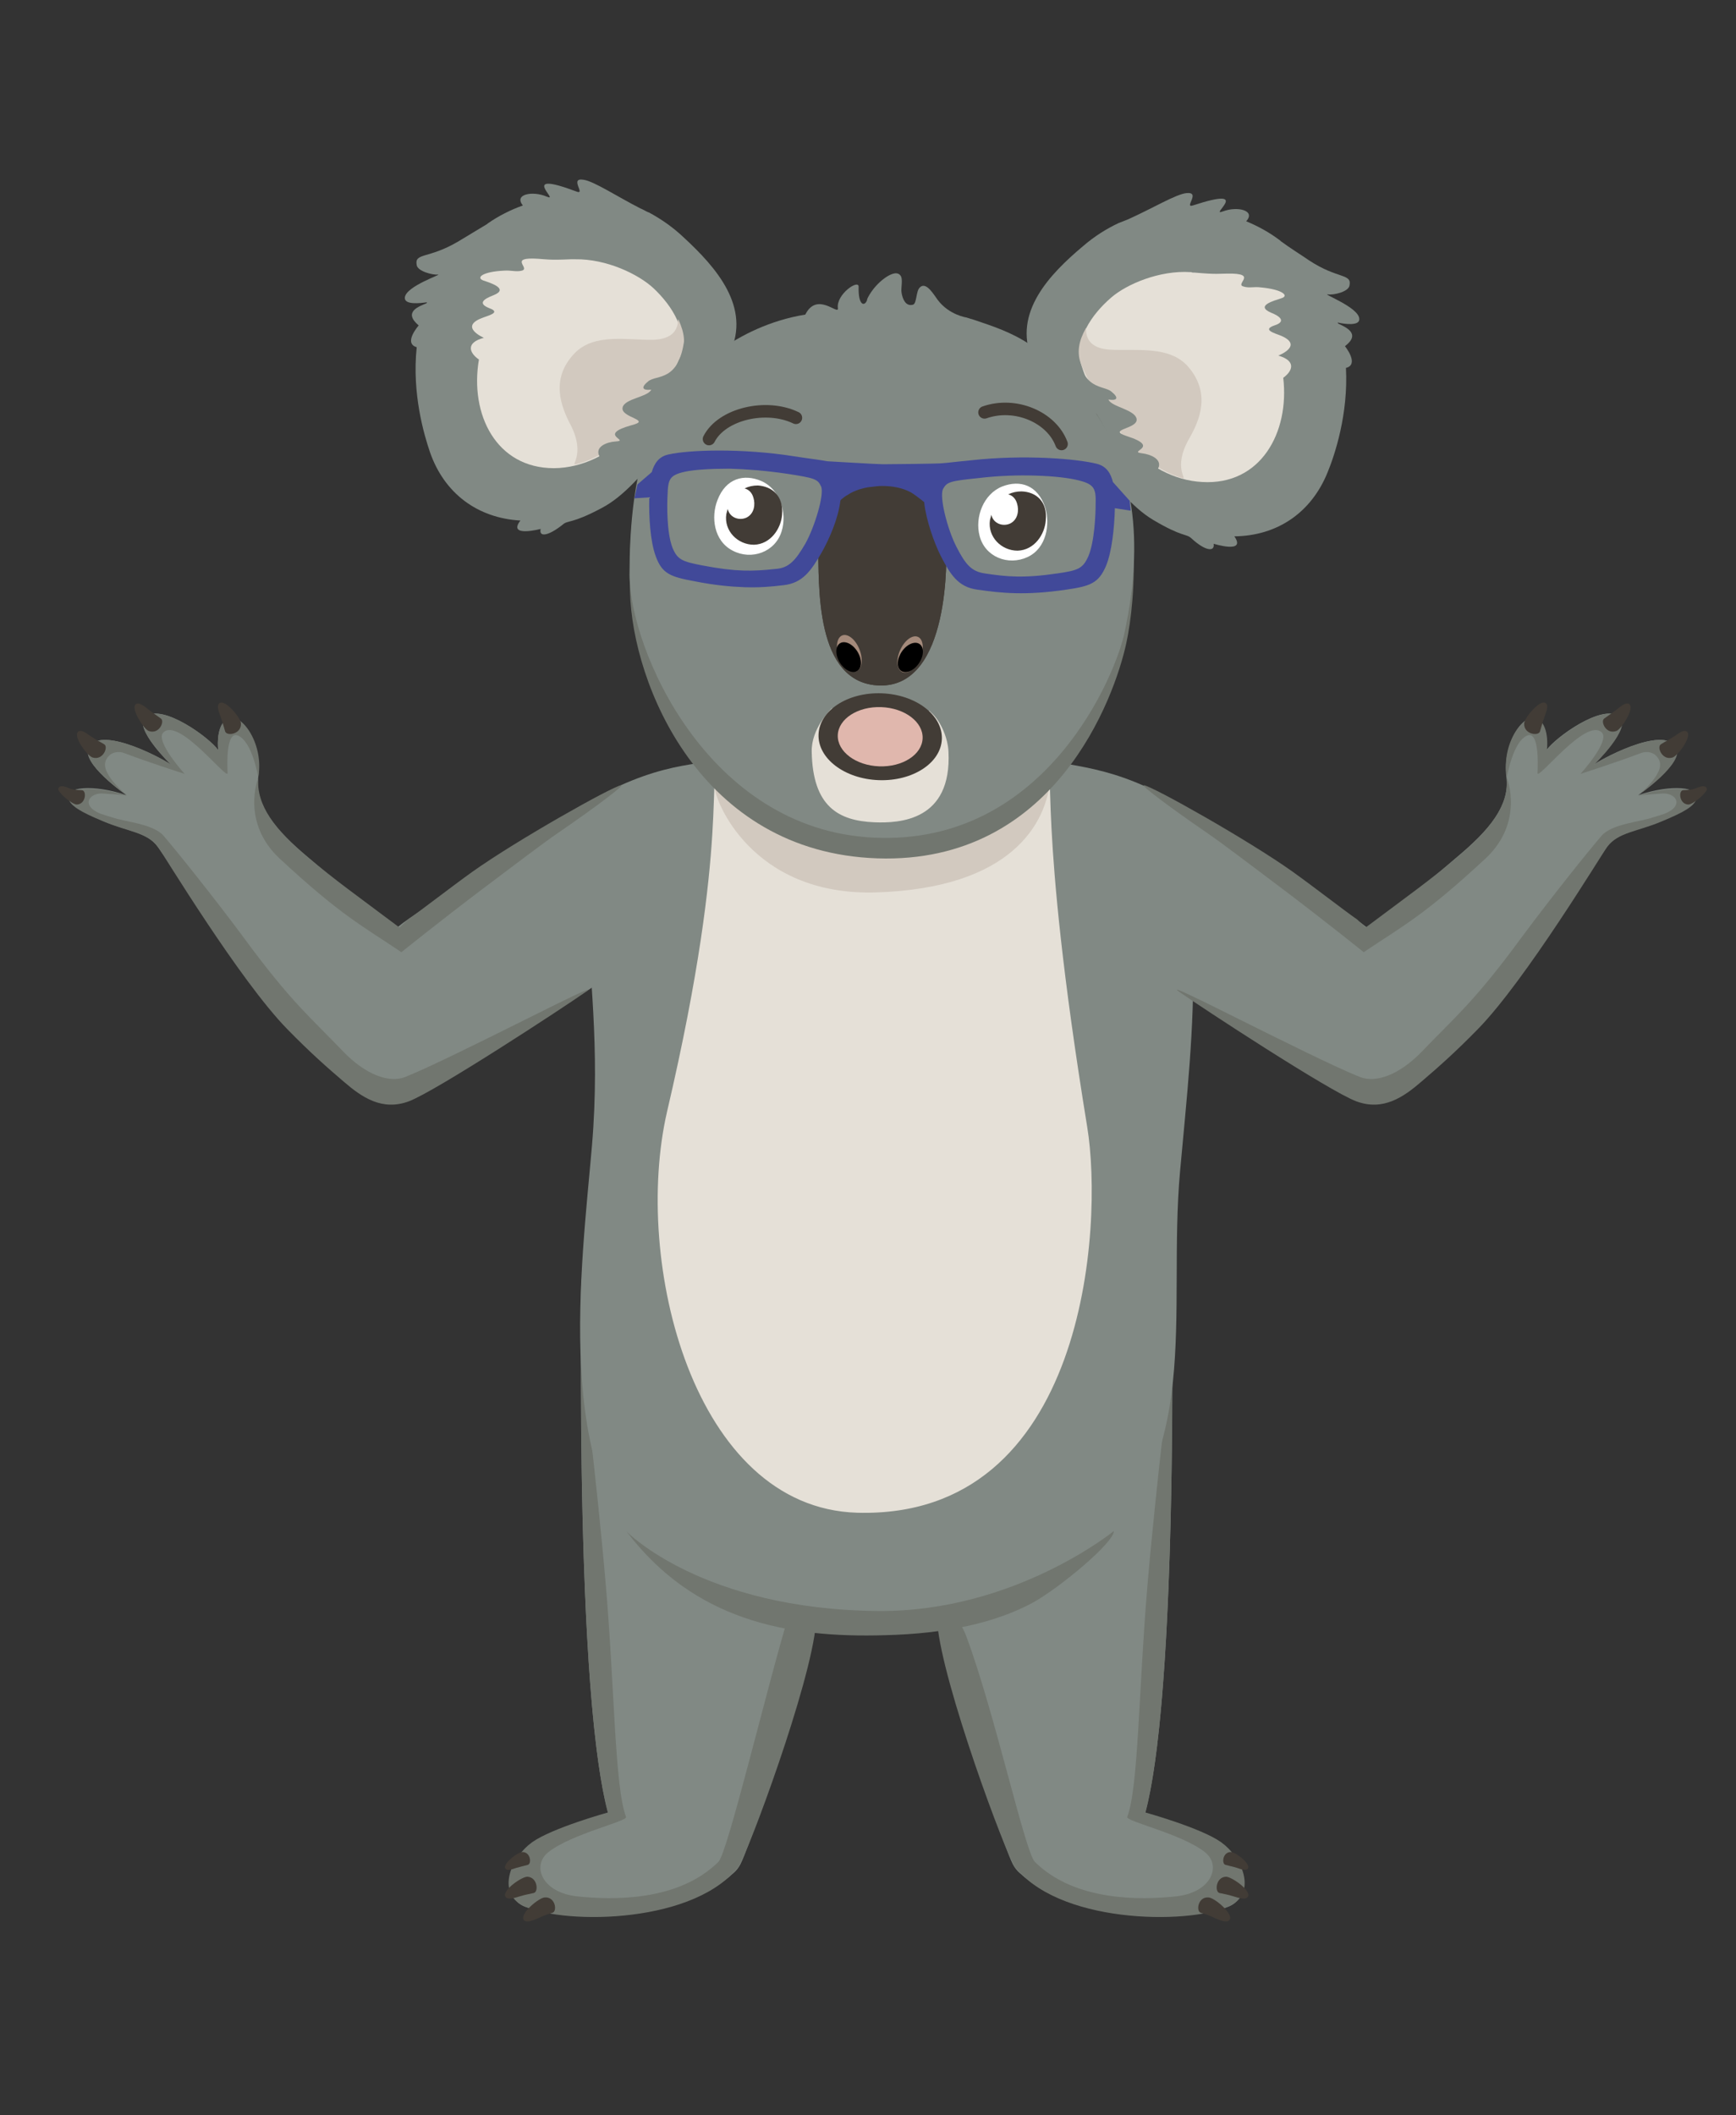 <?xml version="1.0" encoding="utf-8"?>
<!-- Generator: Adobe Illustrator 24.0.2, SVG Export Plug-In . SVG Version: 6.00 Build 0)  -->
<svg version="1.1" id="Layer_1" xmlns="http://www.w3.org/2000/svg" xmlns:xlink="http://www.w3.org/1999/xlink" x="0px" y="0px"
	 viewBox="0 0 351.6 428.3" style="enable-background:new 0 0 351.6 428.3;" xml:space="preserve">
<rect x="0" y="0" width="351.6" height="428.3" fill="#333333" stroke="none"/>
<style type="text/css">
	.st0{fill:#818984;}
	.st1{fill:#71766F;}
	.st2{fill:#423C36;}
	.st3{fill:#E5E0D7;}
	.st4{fill:#D2C9BF;}
	.st5{display:none;}
	.st6{display:inline;}
	.st7{fill:#F0F0F0;}
	.st8{fill:#CBC8C8;}
	.st9{fill:#E74E4E;}
	.st10{fill:#E1E0DF;}
	.st11{fill:#ADAAAA;}
	.st12{fill:#DBD9DA;}
	.st13{fill:#7FB6E4;}
	.st14{fill:#D9DAD8;}
	.st15{fill:#CDCAC3;}
	.st16{fill:#FFFFFF;}
	.st17{fill:#A48A7B;}
	.st18{fill:none;stroke:#423C36;stroke-width:0.125;stroke-linecap:round;stroke-linejoin:round;stroke-miterlimit:10;}
	.st19{fill:#E0B7AD;}
	.st20{fill:#414999;stroke:#414999;stroke-width:4.926948e-02;stroke-miterlimit:10;}
	.st21{fill:none;stroke:#423C36;stroke-width:2.536;stroke-linecap:round;stroke-linejoin:round;stroke-miterlimit:10;}
	.st22{fill:#414999;}
</style>
<g id="Body_4">
	<g>
		<g>
			<path class="st0" d="M237.4,261.6c0,6.4,1.3,104.4-8.6,111.8s-20.6,10.2-23.7,4c-3.1-6.3-19.4-56.2-15.7-62
				c1.3-2,13.8-1.1,23.8-6.9C232.5,297.3,237.4,246.1,237.4,261.6z"/>
			<path class="st0" d="M232,367.1c6.6,2,15.5,4.6,17.1,9.3c1,2.9,5.1,8.7-1.8,10.1c-7,1.4-27.1,3.9-39.8-6.4
				C197.6,372,232,367.1,232,367.1z"/>
		</g>
		<g>
			<path class="st1" d="M189.8,326.7c-0.6,9.1,12.2,44.3,15.3,50.5c0.5,1,0.3,0.8,1.9,2.4c10.7,10.6,37.2,9.9,43.1,5.7
				c4-2.9,1.4-9.3-2.8-12.3c-4.1-2.9-15.3-6-15.3-6c5.9-22.5,5.4-87,5.4-92.6c0,0-3.2,25.5-5,46.6s-1.8,40.9-4.1,46.9
				c-0.3,0.9,11,3.4,15.7,7.1c3.5,2.7,1.4,8.3-6,9c-6.8,0.7-20.2,1.1-28.4-7c-2-2-8.2-30.5-13.9-45.7
				C193.6,325.6,189.8,326.7,189.8,326.7z"/>
			<g>
				<path class="st2" d="M248.2,377.6c-0.8-0.2-0.6-2.6,1.1-2.6c0.9,0,3.8,2.2,3.5,3.2c-0.2,0.8-1.7,0.2-2.3,0
					C249.5,377.9,249.3,377.9,248.2,377.6z"/>
				<path class="st2" d="M247,383.3c-1-0.2-0.8-3.2,1.3-3.3c1.1,0,4.9,2.6,4.5,3.9c-0.3,1-2.2,0.3-2.9,0.1
					C248.6,383.6,248.4,383.6,247,383.3z"/>
				<path class="st2" d="M243.2,387.3c-1-0.3-0.6-3.3,1.6-3.1c1.2,0.1,4.8,3.1,4.3,4.4c-0.4,1-2.3,0.1-3-0.2
					C244.8,387.8,244.5,387.7,243.2,387.3z"/>
			</g>
		</g>
	</g>
	<g>
		<g>
			<path class="st0" d="M117.7,261.6c0,6.4-1.3,104.4,8.6,111.8s20.6,10.2,23.7,4c3.1-6.3,19.4-56.2,15.7-62
				c-1.3-2-13.8-1.1-23.8-6.9C122.6,297.3,117.7,246.1,117.7,261.6z"/>
			<path class="st0" d="M123.1,367.1c-6.6,2-15.5,4.6-17.1,9.3c-1,2.9-5.1,8.7,1.8,10.1c7,1.4,27.1,3.9,39.8-6.4
				C157.5,372,123.1,367.1,123.1,367.1z"/>
		</g>
		<g>
			<path class="st1" d="M165.3,326.7c0.6,9.1-12.2,44.3-15.3,50.5c-0.5,1-0.3,0.8-1.9,2.4c-10.7,10.6-37.2,9.9-43.1,5.7
				c-4-2.9-1.4-9.3,2.8-12.3c4.1-2.9,15.3-6,15.3-6c-5.9-22.5-5.4-87-5.4-92.6c0,0,3.2,25.5,5,46.6s1.8,40.9,4.1,46.9
				c0.3,0.9-11,3.4-15.7,7.1c-3.5,2.7-1.4,8.3,6,9c6.8,0.7,20.2,1.1,28.4-7c1.9-1.9,9.9-35.7,14.2-49.8L165.3,326.7z"/>
			<g>
				<path class="st2" d="M106.9,377.6c0.8-0.2,0.6-2.6-1.1-2.6c-0.9,0-3.8,2.2-3.5,3.2c0.2,0.8,1.7,0.2,2.3,0
					C105.7,377.9,105.8,377.9,106.9,377.6z"/>
				<path class="st2" d="M108.1,383.3c1-0.2,0.8-3.2-1.3-3.3c-1.1,0-4.9,2.6-4.5,3.9c0.3,1,2.2,0.3,2.9,0.1
					C106.5,383.6,106.8,383.6,108.1,383.3z"/>
				<path class="st2" d="M111.9,387.3c1-0.3,0.6-3.3-1.6-3.1c-1.2,0.1-4.8,3.1-4.3,4.4c0.4,1,2.3,0.1,3-0.2
					C110.3,387.8,110.6,387.7,111.9,387.3z"/>
			</g>
		</g>
	</g>
	<g>
		<path class="st0" d="M131.3,159.7c4.3-2.2,10.9-4.8,18-7.2c14.8-4.9,47.3-5.8,62.6,1c6.6,2.9,13.4,6.6,19,11.2
			c8.7,7.2,10.4,18,10.7,28.7c0.4,14.6-1.3,29.3-2.6,43.8c-2.6,28.9,5.1,58.5-19.1,78.6c-10.1,8.4-18.6,13.2-42.6,14.4
			c-11.8,0.6-26.4,1.1-44.7-13.9c-20.7-17-14.8-59.9-12.7-84.4C123.3,191.6,110.3,170.7,131.3,159.7z"/>
		<path class="st3" d="M146,153.5c7.6-4.9,46.1-8.7,65.8-0.1c2.1,0.9-1.8,12.3,8.4,74.8c3.3,20.1-0.2,79.4-46.6,78.1
			c-33.2-1-45.5-50.8-38.5-81.2C148.3,168.7,142.7,155.7,146,153.5z"/>
		<path class="st4" d="M212.7,157.9c-0.8,8.8-7.8,22-35.4,22.8c-25.2,0.7-32.6-18.9-32.5-21.2c0.1-1.4,0-5.3,1.3-5.9
			c4.1-1.7,8.9-3,12.8-3.7c15.4-2.6,24-1.8,33-1c8.1,0.7,18.7,3.8,20.2,4.7C212.9,154.1,212.7,157.1,212.7,157.9z"/>
		<path class="st1" d="M126.9,310.1c13.6,17.9,32.4,21.6,52.3,21c12.4-0.3,22.4-2.5,30-6.6c5.4-3,16.4-12.1,16.4-14.5
			c0,0-20.1,16.4-47.7,16.2C142.2,325.9,126.9,310.1,126.9,310.1z"/>
	</g>
	<g>
		<path class="st0" d="M242.4,203c-8.2-4.8-11.8-7.7-17.5-16.5c-7.1-10.9-13.1-32.7-11.9-32.4c9.1,1.8,17.8,2,36.7,15.9
			c11.3,8.3,26.5,16.1,28.5,19.2c7.5,11.2,12.9,31.7,1.1,32.7C269,222.5,246.2,205.1,242.4,203z"/>
		<g>
			<path class="st0" d="M297.7,208.7c7.5-7.9,26.8-36,27.8-37.3c2.2-3,6.2-3.1,11.1-5.2c4.6-2,6.6-3.2,7-4.6
				c0.6-2.2-4.9-2.9-11.8-0.6c0,0,9.4-6.5,7.6-9.7c-2.6-4.6-16,2.9-16.7,3.6c0,0,7.9-7.6,5.2-9.8c-3.4-2.7-13,4.3-14.7,6.8
				c0,0,0.6-4.5-1.6-6.2c-2.7-2.1-7.4,4.8-6.5,11.7c0.7,5.8-3.5,10.7-10.2,16.3c-5.7,4.8-13,11.6-22.3,18.6
				c-21.4,16.3-20.7,12-9.5,21C274.4,222.4,279.1,228.4,297.7,208.7z"/>
			<path class="st1" d="M288.1,212.8c6.3-6.6,10.4-9.8,20-22.9c6-8.1,13.7-17.7,16.3-20.7c2.1-2.4,7.9-2.8,10.4-3.7
				c1-0.3,2-0.6,2.5-0.8c4-1.7,2-4.4-1-4c-1.1,0.1-2.2,0.1-4.5,0.4c6.9-2.2,12.4-1.6,11.8,0.6c-0.4,1.5-2.4,2.7-7,4.6
				c-4.9,2.1-8.9,2.2-11.1,5.2c-1,1.3-16.5,27-26.2,36.9c-4.6,4.7-8,7.7-11.4,10.6c-3.7,3.2-7.8,6-13.2,4
				c-5.4-2-31.5-19.1-35.9-22.2c-4.5-3.2,26.9,13.4,36.7,17.3C278.7,219.3,283.4,217.7,288.1,212.8z"/>
			<path class="st1" d="M259.9,180.1c-6.4-4.8-12.4-9.4-15.5-11.5c-8-5.5-13.5-9.7-12.7-9.6c1.9,0.3,21.1,11.1,30.1,17.5
				c4.6,3.3,10.1,7.6,13.1,9.7l1.7,1.6c9.2-6.9,12.8-9.4,18.5-14.2c6.7-5.6,10.5-10.5,10.1-16.1c0,0,3.6,9-4.4,16.4
				c-12.3,11.4-16.4,13.4-24.6,18.9C276.2,192.8,268.5,186.6,259.9,180.1z"/>
			<path class="st1" d="M331.8,161c0,0,9.5-6.5,7.7-9.7c-2.6-4.6-16,2.9-16.7,3.6c0,0,7.9-7.6,5.2-9.8c-3.4-2.7-13,4.3-14.7,6.8
				c0,0,0.6-4.5-1.6-6.2c-2.7-2.1-7.8,4.7-6.5,11.7c0,0,1.2-7.4,4.2-8.5c2.3-0.8,2.1,5.8,2,7.6s9.8-11.3,13-8.2
				c1.8,1.7-4.3,8.4-4.3,8.4s7.2-2.3,12.2-4.2c1.3-0.5,2.5-0.1,3.1,0.5c1,1,1.1,2.2,0.3,3.6C334.6,158.8,331.8,161,331.8,161z"/>
			<path class="st2" d="M336.4,150.7c-0.9,0.5,0.2,3.3,2.3,2.7c1.1-0.3,3.8-4,3.1-5.1c-0.6-0.9-2.1,0.4-2.7,0.8
				C337.8,149.9,337.5,150,336.4,150.7z"/>
			<path class="st2" d="M324.9,145.5c-0.8,0.6,0.4,3.3,2.5,2.5c1-0.4,3.5-4.3,2.7-5.3c-0.6-0.8-2.1,0.5-2.7,1
				C326.2,144.6,326,144.7,324.9,145.5z"/>
			<path class="st2" d="M311.9,148.1c-0.3,1-3.3,0.6-3.2-1.6c0-1.1,3-4.7,4.2-4.2c1,0.4,0.1,2.2-0.1,2.9
				C312.3,146.6,312.3,146.8,311.9,148.1z"/>
			<path class="st2" d="M340.9,160c-1,0.1-0.8,2.8,1,2.9c0.9,0.1,4-2.5,3.8-3.2c-0.2-0.6-0.8-0.7-2.2-0.1
				C342.4,160,342,159.9,340.9,160z"/>
		</g>
	</g>
	<g>
		<path class="st0" d="M115,203c8.2-4.8,11.8-7.7,17.5-16.5c7.1-10.9,13.6-32.6,12.1-32.4c-8.1,1.1-18,1.9-36.9,15.8
			c-11.3,8.3-26.5,16.1-28.5,19.2c-7.5,11.2-12.9,31.7-1.1,32.7C88.4,222.5,111.3,205.1,115,203z"/>
		<g>
			<path class="st0" d="M59.7,208.7c-7.5-7.9-26.8-36-27.8-37.3c-2.2-3-6.2-3.1-11.1-5.2c-4.6-2-6.6-3.2-7-4.6
				c-0.6-2.2,4.9-2.9,11.8-0.6c0,0-9.4-6.5-7.6-9.7c2.6-4.6,16,2.9,16.7,3.6c0,0-7.9-7.6-5.2-9.8c3.4-2.7,13,4.3,14.7,6.8
				c0,0-0.6-4.5,1.6-6.2c2.7-2.1,7.4,4.8,6.5,11.7c-0.7,5.8,3.5,10.7,10.2,16.3c5.7,4.8,13,11.6,22.3,18.6c21.4,16.3,20.7,12,9.5,21
				C83.1,222.4,78.4,228.4,59.7,208.7z"/>
			<path class="st1" d="M69.4,212.8c-6.3-6.6-10.4-9.8-20-22.9c-6-8.1-13.7-17.7-16.3-20.7c-2.1-2.4-7.9-2.8-10.4-3.7
				c-1-0.3-2-0.6-2.5-0.8c-4-1.7-2-4.4,1-4c1.1,0.1,2.2,0.1,4.5,0.4c-6.9-2.2-12.4-1.6-11.8,0.6c0.4,1.5,2.4,2.7,7,4.6
				c4.9,2.1,8.9,2.2,11.1,5.2c1,1.3,16.5,27,26.2,36.9c4.6,4.7,8,7.7,11.4,10.6c3.7,3.2,7.8,6,13.2,4c5.4-2,31.5-19.1,35.9-22.2
				c4.5-3.2-26.9,13.4-36.7,17.3C78.8,219.3,74.1,217.7,69.4,212.8z"/>
			<path class="st1" d="M97.6,180.1c6.4-4.8,12.4-9.4,15.5-11.5c8-5.5,13.5-9.7,12.7-9.6c-1.9,0.3-21.1,11.1-30.1,17.5
				c-4.6,3.3-10.1,7.6-13.1,9.7l-1.7,1.6c-9.2-6.9-12.8-9.4-18.5-14.2c-6.7-5.6-10.5-10.5-10.1-16.1c0,0-3.6,9,4.4,16.4
				c12.3,11.4,16.4,13.4,24.6,18.9C81.3,192.8,89,186.6,97.6,180.1z"/>
			<path class="st1" d="M25.7,161c0,0-9.5-6.5-7.7-9.7c2.6-4.6,16,2.9,16.7,3.6c0,0-7.9-7.6-5.2-9.8c3.4-2.7,13,4.3,14.7,6.8
				c0,0-0.6-4.5,1.6-6.2c2.7-2.1,7.8,4.7,6.5,11.7c0,0-1.2-7.4-4.2-8.5c-2.3-0.8-2.1,5.8-2,7.6s-9.8-11.3-13-8.2
				c-1.8,1.7,4.3,8.4,4.3,8.4s-7.2-2.3-12.2-4.2c-1.3-0.5-2.5-0.1-3.1,0.5c-1,1-1.1,2.2-0.3,3.6C22.9,158.8,25.7,161,25.7,161z"/>
			<path class="st2" d="M21.1,150.7c0.9,0.5-0.2,3.3-2.3,2.7c-1.1-0.3-3.8-4-3.1-5.1c0.6-0.9,2.1,0.4,2.7,0.8
				C19.7,149.9,19.9,150,21.1,150.7z"/>
			<path class="st2" d="M32.6,145.5c0.8,0.6-0.4,3.3-2.5,2.5c-1-0.4-3.5-4.3-2.7-5.3c0.6-0.8,2.1,0.5,2.7,1
				C31.3,144.6,31.5,144.7,32.6,145.5z"/>
			<path class="st2" d="M45.6,148.1c0.3,1,3.3,0.6,3.2-1.6c0-1.1-3-4.7-4.2-4.2c-1,0.4-0.1,2.2,0.1,2.9
				C45.2,146.6,45.2,146.8,45.6,148.1z"/>
			<path class="st2" d="M16.6,160c1,0.1,0.8,2.8-1,2.9c-0.9,0.1-4-2.5-3.8-3.2c0.2-0.6,0.8-0.7,2.2-0.1C15,160,15.5,159.9,16.6,160z
				"/>
		</g>
	</g>
</g>
<g id="KubeCon_Badge" class="st5">
	<g class="st6">
		<g id="lanyard_4_">
			<rect id="backplate_5_" x="162.1" y="217" class="st7" width="29.8" height="17.4"/>
			<path id="backplate_stroke_donker_5_" class="st8" d="M163,217.9v15.6h28v-15.6H163z M190.7,233.2h-27.3v-15h11.5v0.9h4.3v-0.9
				h11.6v15H190.7z"/>
			<path id="lint_R_4_" class="st9" d="M177.9,213.2h-1.8c0,0-35.1-57.1-34.3-58.6c0.6-1.2,3.5-1.3,3.5-1.3L177.9,213.2z"/>
			<path id="lint_L_4_" class="st9" d="M176.1,213.2h1.8l39-58.3c0,0-1.7-2.2-4.1-1.4C212.6,154.4,176.1,213.2,176.1,213.2z"/>
			<path id="connector_plate_5_" class="st10" d="M176.3,215.5v3.1h1.5v-3.1H176.3z M177,216.7c-0.2,0-0.4-0.2-0.4-0.4
				s0.2-0.4,0.4-0.4s0.4,0.2,0.4,0.4C177.3,216.5,177.2,216.7,177,216.7z"/>
			<path id="connector_ring_5_" class="st11" d="M177,214.1c-0.7,0-1.2,0.5-1.2,1.2c0,0.4,0.2,0.7,0.5,0.9v-0.5
				c-0.1-0.1-0.1-0.3-0.1-0.5c0-0.5,0.4-0.9,0.9-0.9s0.9,0.4,0.9,0.9s-0.4,0.9-0.9,0.9c0,0-0.2,0-0.3,0c0,0.1-0.1,0.1-0.1,0.3
				c0.1,0.1,0.4,0.1,0.4,0.1c0.7,0,1.2-0.5,1.2-1.2C178.2,214.6,177.6,214.1,177,214.1z"/>
			<polygon id="connector_top_5_" class="st11" points="177.7,214.4 176.3,214.4 176.1,213.2 177.9,213.2 			"/>
			<rect id="tekst_01_5_" x="175.5" y="222.8" class="st12" width="5.9" height="1.1"/>
			<rect id="tekst_02_5_" x="175.5" y="225.8" class="st12" width="13" height="1.1"/>
			<rect id="tekst_03_5_" x="175.5" y="228.7" class="st12" width="13" height="1.1"/>
			<rect id="foto_back_4_" x="164.5" y="221.6" class="st13" width="9.5" height="9.5"/>
		</g>
		<g>
			<polygon class="st0" points="171.5,228.2 173.1,231 165.3,231 167.1,227.8 			"/>
			<path class="st14" d="M167.3,228.5l-0.7,2.5h5.1l-0.5-2.5C171.2,228.6,168.4,229.6,167.3,228.5z"/>
		</g>
		<g>
			<path class="st1" d="M168.4,224.2c0.5-0.1,1.2-0.1,1.7,0.1c0.4,0.1,0.8,0.1,1.3,0.8s0.4,1.9,0.3,2.3c-0.1,0.5-0.7,2.2-2.4,2.2
				c-1.8,0-2.5-1.7-2.5-2.6c0-0.9,0.1-1.5,0.3-1.8S167.7,224.3,168.4,224.2z"/>
			<path class="st0" d="M168.5,224.1c0.5-0.1,1.3-0.1,1.6,0c0.4,0.1,0.8,0.2,1.2,0.9s0.4,1.8,0.3,2.2c-0.1,0.4-0.7,2.1-2.4,2.1
				s-2.4-1.7-2.5-2.6c0-0.9,0.1-1.4,0.3-1.7C167.3,224.7,167.8,224.2,168.5,224.1z"/>
			<path class="st2" d="M168.6,226.4c0-0.2,0.1-0.6,0.6-0.6s0.6,0.4,0.6,0.6c0,0.1,0.1,1.5-0.6,1.5
				C168.6,227.8,168.6,226.8,168.6,226.4z"/>
			<g>
				<path class="st0" d="M170,224.1c0,0-0.2,0-0.3-0.1c0,0-0.1-0.2-0.2-0.1c0,0,0,0.2-0.1,0.2s-0.1-0.1-0.1-0.2
					c0.1-0.3-0.3,0-0.3,0.2c0,0.1-0.1,0.1-0.1-0.1c0-0.1-0.2,0.1-0.2,0.2c0,0.1-0.2-0.2-0.3,0C168.4,224.2,170.7,224.3,170,224.1z"
					/>
			</g>
			<g>
				<path class="st0" d="M171.2,223.4c0.3-0.3,0.8-0.5,1.3-0.4c0.3,0,0.5,0.2,0.8,0.3c0.9,0.8,0.6,1.9,0.5,2.2
					c-0.2,0.4-0.5,0.6-0.9,0.7c0.1,0.2-0.2,0.1-0.2,0.1c0,0.1-0.1,0.1-0.2,0c-0.1,0-0.1,0-0.4-0.2c-0.2-0.1-0.4-0.4-0.6-0.6
					c-0.2-0.2-0.3-0.4-0.5-0.6c-0.1-0.1-0.1-0.3-0.2-0.4C170.5,224.1,170.9,223.7,171.2,223.4z"/>
				<path class="st0" d="M172.9,223.3c0.1,0.1,0.1-0.1,0.2,0c0.1,0.1,0.2,0.1,0.3,0.2c0.3,0.2,0.4,0.1,0.4,0.2
					c0,0.1-0.2,0.1-0.2,0.1c-0.1,0,0.3,0.1,0.3,0.2c0,0.1-0.2,0-0.2,0s0.3,0.1,0.1,0.2c0,0,0.2,0.2,0,0.2
					C173.8,224.6,172.7,223.2,172.9,223.3z"/>
				<path class="st14" d="M171.2,224.6c-0.1-0.3,0.1-0.5,0.3-0.7s0.8-0.4,1.1-0.2c0.9,0.6,0.8,2-0.2,2
					C171.9,225.7,171.4,225.2,171.2,224.6z"/>
				<path class="st15" d="M171.2,224.6c-0.1-0.1,0-0.3,0-0.4c0-0.1-0.1,0.2,0.3,0.2c0.3,0,0.6-0.1,0.8,0.2s0.1,0.5,0,0.7
					c-0.2,0.3,0,0.4-0.1,0.4C171.8,225.6,171.4,225.1,171.2,224.6z"/>
				<path class="st0" d="M171.2,225.2c0.3,0.3,0.3,0.3,0.3,0.3c0.4,0.3,0.6-0.1,0.3-0.1c-0.2,0,0.2-0.1-0.2-0.2
					c-0.2-0.1,0.1-0.1,0.1-0.2c0-0.1-0.3-0.1-0.3-0.2c0.1,0,0.1,0,0-0.1s-0.3,0-0.4-0.4C171.1,224.3,170.9,224.7,171.2,225.2z"/>
				<path class="st0" d="M171.9,223.3c0.4,0,0.7,0,0.7-0.1c0.4-0.2,0.1-0.3,0-0.2c-0.2,0.1,0.3-0.3-0.3-0.1c-0.1,0,0.1-0.1-0.1-0.1
					c-0.1,0-0.4,0.2-0.7,0.3C171.4,223.2,171.6,223.3,171.9,223.3z"/>
				<path class="st14" d="M172.6,224.5c0.1,0.1,0.4,0.1,0.6,0.2c0.1-0.1,0.1-0.2,0-0.2c0,0,0.3-0.1,0-0.2c-0.1,0-0.2-0.1-0.1-0.1
					c0.1,0,0-0.1,0-0.1c-0.2-0.1,0-0.1,0.1-0.1s0-0.1-0.2-0.1c-0.1,0-0.1,0-0.2,0c-0.1,0,0.1-0.1-0.2-0.1c-0.1,0-0.1,0-0.4,0
					c-0.2,0-0.2,0.4-0.4,0.5C171.8,224.2,172.3,224.2,172.6,224.5z"/>
			</g>
			<g>
				<path class="st0" d="M167.3,223.4c-0.3-0.3-0.8-0.5-1.3-0.4c-0.3,0-0.5,0.2-0.8,0.3c-0.9,0.8-0.6,1.9-0.5,2.2
					c0.2,0.4,0.5,0.6,0.9,0.7c-0.1,0.2,0.2,0.1,0.2,0.1c0,0.1,0.1,0.1,0.2,0c0.1,0,0.1,0,0.4-0.2c0.2-0.1,0.4-0.4,0.6-0.6
					c0.2-0.2,0.3-0.4,0.5-0.6c0.1-0.1,0.1-0.3,0.2-0.4C167.9,224.1,167.6,223.7,167.3,223.4z"/>
				<path class="st0" d="M165.5,223.3c-0.1,0.1-0.1-0.1-0.2,0c-0.1,0.1-0.2,0.1-0.3,0.2c-0.3,0.2-0.4,0.1-0.4,0.2
					c0,0.1,0.2,0.1,0.2,0.1c0.1,0-0.3,0.1-0.3,0.2c0,0.1,0.2,0,0.2,0s-0.3,0.1-0.1,0.2c0,0-0.2,0.2,0,0.2
					C164.6,224.6,165.7,223.2,165.5,223.3z"/>
				<path class="st14" d="M167.2,224.6c0.1-0.3-0.1-0.5-0.3-0.7s-0.8-0.4-1.1-0.2c-0.9,0.6-0.8,2,0.2,2
					C166.6,225.7,167.1,225.2,167.2,224.6z"/>
				<path class="st15" d="M167.2,224.6c0.1-0.1,0-0.3,0-0.4c0-0.1,0.1,0.2-0.3,0.2c-0.3,0-0.6-0.1-0.8,0.2s-0.1,0.5,0,0.7
					c0.2,0.3,0,0.4,0.1,0.4C166.7,225.6,167,225.1,167.2,224.6z"/>
				<path class="st0" d="M167.3,224.4c0,0.4-0.3,0.4-0.4,0.4c-0.1,0.1-0.1,0.1,0,0.1c0,0.1-0.3,0.1-0.3,0.2c0,0.1,0.3,0.1,0.1,0.2
					c-0.4,0.1,0,0.2-0.2,0.2c-0.3,0-0.1,0.4,0.3,0.1c0,0,0.1,0,0.3-0.3C167.6,224.7,167.3,224.3,167.3,224.4z"/>
				<path class="st0" d="M166.9,223.2c-0.3-0.1-0.5-0.3-0.7-0.3c-0.1,0,0,0.2-0.1,0.1c-0.6-0.2-0.1,0.1-0.3,0.1
					c-0.2-0.1-0.5,0,0,0.2c0,0,0.4,0,0.7,0.1C166.8,223.3,167,223.2,166.9,223.2z"/>
				<path class="st14" d="M166.5,224.1c-0.2-0.1-0.1-0.5-0.4-0.5c-0.3,0-0.3,0-0.4,0c-0.3,0-0.1,0.1-0.2,0.1c-0.1,0-0.1,0-0.2,0
					c-0.2,0-0.3,0.1-0.2,0.1s0.3,0.1,0.1,0.1c-0.1,0-0.2,0.1,0,0.1c0.1,0,0,0.1-0.1,0.1c-0.2,0.1,0,0.2,0,0.2
					c-0.2,0.1-0.1,0.2,0,0.2c0.3,0,0.5-0.1,0.6-0.2C166.1,224.2,166.6,224.2,166.5,224.1z"/>
			</g>
			<g>
				<g>
					<path class="st16" d="M170.9,226.1c0-0.2-0.2-0.3-0.4-0.3s-0.3,0.2-0.3,0.4s0.2,0.4,0.4,0.3
						C170.8,226.5,170.9,226.3,170.9,226.1z"/>
				</g>
				<g>
					<path class="st2" d="M170.6,226h-0.1l0.1,0.1c0,0.1,0,0.2-0.1,0.2s-0.2,0-0.2-0.1l0,0c0,0,0,0,0,0.1c-0.1,0.2,0,0.3,0.2,0.4
						c0.2,0,0.3-0.1,0.3-0.2C170.9,226.1,170.8,226,170.6,226z"/>
				</g>
			</g>
			
				<ellipse transform="matrix(0.389 -0.921 0.921 0.389 -105.947 295.143)" class="st17" cx="169.6" cy="227.5" rx="0.2" ry="0.1"/>
			
				<ellipse transform="matrix(0.921 -0.389 0.389 0.921 -75.23 83.675)" class="st17" cx="168.9" cy="227.5" rx="0.1" ry="0.2"/>
			<ellipse transform="matrix(0.544 -0.839 0.839 0.544 -113.559 245.997)" cx="169.5" cy="227.5" rx="0.2" ry="0.1"/>
			<ellipse transform="matrix(0.839 -0.544 0.544 0.839 -96.598 128.485)" cx="168.9" cy="227.5" rx="0.1" ry="0.2"/>
			<path class="st18" d="M170.3,225.4c0.3-0.2,0.6-0.2,0.8,0.1"/>
			<path class="st18" d="M168.3,225.4c-0.3-0.2-0.6-0.2-0.8,0.1"/>
			<g>
				<g>
					<path class="st16" d="M167.6,226.1c0-0.2,0.2-0.3,0.4-0.3s0.3,0.2,0.3,0.4s-0.2,0.4-0.4,0.3
						C167.6,226.5,167.5,226.3,167.6,226.1z"/>
				</g>
				<g>
					<path class="st2" d="M167.8,226h0.1l-0.1,0.1c0,0.1,0,0.2,0.1,0.2s0.2,0,0.2-0.1l0,0c0,0,0,0,0,0.1c0.1,0.2,0,0.3-0.2,0.4
						c-0.2,0-0.3-0.1-0.3-0.2C167.6,226.1,167.7,226,167.8,226z"/>
				</g>
			</g>
			<g>
				<path class="st14" d="M169.2,229c-0.5,0-0.7-0.4-0.8-0.7c0-0.2,0-0.4,0-0.4s0.2,0.3,0.8,0.3c0.5,0,0.8-0.3,0.8-0.3s0,0.2,0,0.4
					C170,228.7,169.6,229,169.2,229z"/>
				<path class="st19" d="M170,227.9c0,0.1-0.4,0.5-0.8,0.5c-0.3,0-0.7-0.3-0.7-0.4c0-0.1,0.3,0.2,0.6,0.2
					C169.8,228.1,170,227.8,170,227.9z"/>
				<path class="st2" d="M168.4,227.9C168.4,227.9,168.4,227.8,168.4,227.9c0.1,0.1,0.4,0.5,0.8,0.5c0.4,0,0.8-0.5,0.8-0.5
					c0.1,0-0.3,0.6-0.8,0.6C168.8,228.5,168.5,228,168.4,227.9z"/>
				<path class="st2" d="M168.4,227.9C168.4,227.9,168.4,227.8,168.4,227.9c0.1,0,0.4,0.2,0.8,0.2c0.4,0,0.7-0.2,0.8-0.3
					c0.1,0-0.2,0.4-0.8,0.4C168.7,228.2,168.5,227.9,168.4,227.9z"/>
			</g>
			<g>
				<path class="st20" d="M171.5,225.7L171.5,225.7v0.2h0.2v-0.1L171.5,225.7z"/>
				<path class="st20" d="M167,225.7L167,225.7c0.1,0,0,0.3,0,0.3v-0.1h-0.2v-0.1L167,225.7z"/>
				<path class="st20" d="M171.4,226.6c-0.1,0.2-0.1,0.2-0.4,0.2c-0.4,0.1-0.6,0.1-0.9,0c-0.2,0-0.3-0.1-0.3-0.3
					c-0.1-0.1-0.2-0.3-0.2-0.5l0,0l-0.1-0.1c-0.1,0-0.2-0.1-0.3-0.1h-0.1H169c0,0-0.1,0-0.1,0.1c0,0-0.1,0-0.1,0.1l0,0
					c0,0.2-0.1,0.4-0.2,0.5c-0.1,0.2-0.2,0.3-0.3,0.3c-0.3,0-0.5,0-0.9,0c-0.2,0-0.3-0.1-0.4-0.2c-0.1-0.2-0.1-0.5-0.1-0.6l0,0
					c0-0.1,0-0.3,0.2-0.3s0.7-0.1,1.2,0h0.1c0.1,0,0.2,0,0.2,0s0.5,0,0.6,0s0.6,0,0.6,0c0.1,0,0.1,0,0.2,0h0.1c0.5-0.1,1,0,1.2,0
					c0.1,0,0.2,0.2,0.2,0.3c0,0,0,0,0,0.1C171.5,226.1,171.5,226.4,171.4,226.6z M169.9,226.4c0.1,0.2,0.2,0.3,0.3,0.3
					c0.2,0,0.4,0,0.7,0c0.2,0,0.3-0.1,0.3-0.2c0.1-0.1,0.1-0.4,0.1-0.5c0-0.2,0-0.2-0.2-0.3s-0.6-0.1-1,0c-0.3,0-0.3,0-0.4,0.1
					C169.8,225.9,169.9,226.3,169.9,226.4z M168.7,225.8c0-0.1-0.1-0.1-0.4-0.1c-0.5-0.1-0.8,0-1,0s-0.2,0.1-0.2,0.3
					c0,0.1,0,0.4,0.1,0.5s0.1,0.2,0.3,0.2c0.3,0.1,0.5,0,0.7,0s0.2-0.1,0.3-0.3C168.6,226.3,168.7,225.9,168.7,225.8z"/>
			</g>
		</g>
	</g>
</g>
<g id="Head_4_open_mouth">
	<g>
		<path class="st0" d="M82,60.2c0.3-2.3,7.7-4.7,6.7-4.6c-1.2,0.1-4.1-0.7-4.3-1.9c-0.5-2.6,2.3-1.2,8.4-4.8c1.7-1,4.1-2.5,5.8-3.5
			c0,0,0.1,0,0.1-0.1c2.3-1.6,4.7-2.8,7.2-3.7c-1.9-2.3,2-3,4.8-1.8c3,1.3-6.1-5.6,6.1-1c1.9,0.7-1.6-2.9,1.4-2.4
			c2.1,0.3,6.8,3.4,11.5,5.8c0.5,0.2,1,0.5,1.4,0.7c0,0,0.1,0,0.2,0.1c0,0,0,0,0.1,0c2.6,1.4,5,3.1,7.1,5.1
			c6.5,6,13.7,14.1,9.3,23.4c-1.3,2.7-2.7,5.3-4.2,7.9c-2.8,4.5-6,8.7-9.7,12.5c-3.9,3.9-7.3,8.5-12.1,11c-6,3.2-6.8,2.4-7.8,3.3
			c-3,2.4-4.9,2.6-4.5,0.9c0,0-6.8,1.8-4.1-1.7c-8.7-0.5-15.4-5.5-18.3-13.8c-1.2-3.5-3.7-11.9-2.7-21.3c-2.8-0.8,0.4-4.4,0.4-4.4
			c-3.3-2.8,0.2-3.9,1.6-4.5c0-0.1,0-0.1,0.1-0.2C85.1,61.4,81.8,61.8,82,60.2z"/>
		<path class="st3" d="M98,68.4c0,0-5.1-2.2-0.4-4c1.2-0.5,4-1.1,1.5-2c-2.5-1-1-1.9,0.8-2.6c3.3-1.3-0.5-2.5-2-3
			c-1.6-0.6-0.1-1.8,4.2-2c1.5-0.1,2.4,0.3,3.6,0c1.8-0.5-2.9-2.8,3.3-2.4c1.6,0.1,2.2,0.3,6.6,0.1c0.1,0,0.1,0,0.2,0
			c0.2,0,0.4,0,0.5,0s0.1,0,0.2,0c6.3-0.1,12.8,3,15.9,5.9c3.7,3.5,7.2,8.8,5.2,14.1c-4.3,11.4-13.9,22.2-25.4,22.3
			c-11.7,0-17.1-10.9-15.2-22l0,0C95.1,71.5,94.2,69.4,98,68.4z"/>
		<path class="st4" d="M137.8,72.3c1.3-2.7,0.7-5.1-0.3-7.4c-0.6-1.4,1.2,3.7-5.2,3.9c-5.2,0.1-11.9-1.4-15.9,2.7
			c-5,5.2-2.8,10.8-0.8,14.6c3.1,6.1-0.3,8.3,1.1,7.9C126,91.7,133,81.9,137.8,72.3z"/>
		<path class="st0" d="M139.7,80.1c1.1-2.9,1.6-6.6,0.6-9.6c-0.1-0.3-1.5-3.4-1.7-1.8c-1.1,8.7-5.6,7.1-7.3,8.5
			c-1.5,1.2-1.3,1.9,0.6,1.7c-0.7,1.5-5.4,1.8-5.8,3.6c-0.5,2.1,6.1,2.5,1.8,3.6c-7.2,2,0,3.1-3.3,3.3c-1.6,0.1-4.2,1-3.2,3
			c1,2.1,4.3,1.2,5.8,0.6c3.7-1.5,7.1-4.2,9.6-7.5C138,83.8,139,82,139.7,80.1z"/>
	</g>
	<g>
		<path class="st0" d="M275.3,64.5c-0.2-2.3-7.5-5-6.4-4.9c1.2,0.2,4.1-0.5,4.4-1.7c0.6-2.6-2.3-1.3-8.2-5.2c-1.6-1.1-4-2.6-5.6-3.8
			c0,0-0.1,0-0.1-0.1c-2.2-1.7-4.6-3-7-4c2-2.2-1.8-3.1-4.7-2c-3.1,1.2,6.4-5.3-6.1-1.2c-1.9,0.6,1.7-2.8-1.3-2.5
			c-2.1,0.2-6.9,3.1-11.8,5.3c-0.5,0.2-1,0.4-1.5,0.6c-0.1,0-0.1,0-0.2,0.1c0,0,0,0-0.1,0c-2.6,1.2-5.1,2.8-7.3,4.7
			c-6.8,5.7-14.3,13.5-10.4,22.9c1.1,2.8,2.4,5.4,3.9,8.1c2.6,4.6,5.6,9,9.1,12.9c3.7,4.1,6.9,8.8,11.6,11.6
			c5.9,3.5,6.6,2.7,7.7,3.7c2.8,2.6,4.8,2.8,4.5,1.1c0,0,6.7,2.1,4.2-1.5c8.7-0.1,15.6-4.8,18.9-13c1.4-3.4,4.2-11.7,3.7-21.1
			c2.8-0.7-0.2-4.4-0.2-4.4c3.4-2.6,0-3.9-1.4-4.6c0-0.1,0-0.1-0.1-0.2C272.2,65.6,275.5,66.1,275.3,64.5z"/>
		<path class="st3" d="M258.9,72c0,0,5.2-2,0.6-4c-1.2-0.5-4-1.2-1.4-2.1c2.5-0.8,1.1-1.9-0.7-2.6c-3.2-1.4,0.6-2.4,2.1-2.9
			c1.7-0.5,0.2-1.8-4.1-2.2c-1.5-0.2-2.4,0.2-3.6-0.2c-1.7-0.5,3.1-2.7-3.2-2.6c-1.6,0-2.2,0.2-6.6-0.2c-0.1,0-0.1,0-0.2,0
			c-0.2,0-0.4,0-0.5-0.1c-0.1,0-0.1,0-0.2,0c-6.2-0.4-12.9,2.4-16.1,5.2c-3.8,3.3-7.6,8.5-5.9,13.9c3.8,11.6,12.9,22.8,24.4,23.4
			c11.8,0.7,17.7-10,16.4-21.1l0,0C261.7,75.2,262.7,73.1,258.9,72z"/>
		<path class="st4" d="M219.1,74.1c-1.2-2.7-0.5-5.2,0.7-7.4c0.7-1.4-1.4,3.7,5,4.1c5.2,0.3,12-0.9,15.8,3.4
			c4.7,5.4,2.4,10.9,0.2,14.7c-3.4,6-0.1,8.3-1.4,7.9C230,94,223.5,83.9,219.1,74.1z"/>
		<path class="st0" d="M219.5,87.3c2.3,3.4,5.6,6.3,9.2,8c1.5,0.7,4.7,1.7,5.8-0.3s-1.5-3-3.1-3.2c-3.3-0.4,4-1.2-3.2-3.5
			c-4.2-1.4,2.4-1.4,2-3.5c-0.4-1.9-5.1-2.4-5.7-3.9c1.9,0.3,2.1-0.4,0.6-1.6c-1.6-1.4-6.2-0.1-6.9-8.8c-0.1-1.7-1.7,1.4-1.8,1.7
			c-1.1,3-0.7,6.7,0.2,9.7C217.4,83.7,218.3,85.6,219.5,87.3z"/>
	</g>
	<g>
		<path class="st1" d="M222.3,84.1c9.4,15.2,7.8,37.1,5.8,46.2c-2.4,11-14.5,44.7-50.4,43.5s-49.6-35.3-50.1-53.9s2.7-30.3,6.8-36.6
			c1.4-2.1-16.7,38.2,15.2,68.2c21.4,20.1,42.6,11.2,52.7,5.3C240.7,134.5,219,78.7,222.3,84.1z"/>
		<path class="st0" d="M221.8,83.5c-10.1-14.2-16.8-16.1-24.4-18.7c-0.3-0.1-0.6-0.2-1-0.3c-0.2-0.1-0.4-0.1-0.6-0.2
			c0,0-3.6-0.5-5.9-3.6c-0.7-0.9-2.3-3.8-3.6-2.5c-0.8,0.7-0.6,3.3-1.4,3.5c-1.5,0.4-2.1-1.2-2.3-2.4c-0.2-1,0.4-2.9-0.3-3.6
			c-0.8-0.9-2.4,0.1-3.1,0.6c-1.4,1-2.6,2.4-3.4,3.9c-0.1,0.2-0.2,0.4-0.2,0.6c-0.5,1.3-1.8,1.1-1.7-2.7c0.1-1.7-4.6,1.5-4.2,4.3
			c0.2,1.6-4.2-3.5-6.6,1.3l0,0C149,66,139.2,75.5,135.2,81.4c-4.1,6-7.7,15.7-7.7,34.9c0,15,15.7,51.6,49.3,53.3
			c35.3,1.8,49.4-33.6,51-41.7C229.5,119.8,233.1,99.5,221.8,83.5z"/>
	</g>
	<g>
		<path class="st2" d="M165.7,110.1c-0.1-3.6,2.2-12.8,13.3-12.5c11,0.3,12.4,9,12.6,12c0.2,3,0.9,29.5-13.4,29.2
			C164.9,138.5,165.9,118.3,165.7,110.1z"/>
		
			<ellipse transform="matrix(0.409 -0.912 0.912 0.409 -11.973 246.586)" class="st17" cx="184.5" cy="132.5" rx="3.9" ry="2.2"/>
		
			<ellipse transform="matrix(0.93 -0.369 0.369 0.93 -36.666 72.68)" class="st17" cx="171.9" cy="132.3" rx="2.2" ry="3.9"/>
		<ellipse transform="matrix(0.562 -0.827 0.827 0.562 -29.411 210.765)" cx="184.4" cy="133.2" rx="3.3" ry="2.1"/>
		<ellipse transform="matrix(0.851 -0.525 0.525 0.851 -44.234 110.114)" cx="171.9" cy="133" rx="2.1" ry="3.3"/>
	</g>
	<path class="st2" d="M165.7,110.1c-0.1-3.6,2.2-12.8,13.3-12.5c11,0.3,12.4,9,12.6,12c0.2,3,0.9,29.5-13.4,29.2
		C164.9,138.5,165.9,118.3,165.7,110.1z"/>
	
		<ellipse transform="matrix(0.409 -0.912 0.912 0.409 -11.973 246.586)" class="st17" cx="184.5" cy="132.5" rx="3.9" ry="2.2"/>
	<ellipse transform="matrix(0.93 -0.369 0.369 0.93 -36.666 72.68)" class="st17" cx="171.9" cy="132.3" rx="2.2" ry="3.9"/>
	<ellipse transform="matrix(0.562 -0.827 0.827 0.562 -29.411 210.765)" cx="184.4" cy="133.2" rx="3.3" ry="2.1"/>
	<ellipse transform="matrix(0.851 -0.525 0.525 0.851 -44.234 110.114)" cx="171.9" cy="133" rx="2.1" ry="3.3"/>
	<path class="st3" d="M177.1,166.5c-7.3-0.3-12.5-3.2-12.7-14.3c-0.1-4.7,3.8-8.5,4.1-8.8c0.3-0.2-0.7,2.4,9.1,3
		c7.7,0.4,9.4-0.9,10.6-2.5l0.3,0.3c2.1,1.8,3.5,5.4,3.6,8C192.8,166.2,182.2,166.7,177.1,166.5z"/>
	<g>
		<g>
			<path class="st16" d="M211.7,102.8c-1.5-4.6-5.1-5.7-8.7-4.3c-3.8,1.5-5.6,6.2-4.6,10c1.1,4.3,5.8,6.1,9.7,4.3
				C212,111,212.7,106.1,211.7,102.8z"/>
		</g>
		<g>
			<path class="st2" d="M206.9,99.5c-1,0-1.9,0.2-2.7,0.6c0.8,0.2,1.5,0.8,1.8,1.9c0.4,1.3,0.2,3.2-1.4,4c-1.5,0.7-3.4,0-3.8-1.7
				v-0.1c-0.1,0.4-0.2,0.7-0.3,1.1c-0.5,3.4,2.3,6.2,5.6,6.2c3.4-0.1,5.5-3.3,5.7-6.1C212.2,101.6,209.9,99.6,206.9,99.5z"/>
		</g>
	</g>
	<g>
		<g>
			<g>
				<path class="st16" d="M145.3,101.3c1.7-4.5,5.4-5.4,8.9-3.9c3.7,1.6,5.3,6.4,4.1,10.2c-1.3,4.2-6.1,5.9-9.9,3.9
					C144.5,109.5,144,104.6,145.3,101.3z"/>
			</g>
		</g>
		<g>
			<path class="st2" d="M153.5,98.3c-1,0-1.9,0.2-2.7,0.6c0.8,0.2,1.5,0.8,1.8,1.9c0.4,1.3,0.2,3.2-1.4,4c-1.5,0.7-3.4,0-3.8-1.7
				V103c-0.1,0.4-0.2,0.7-0.3,1.1c-0.5,3.4,2.3,6.2,5.6,6.2c3.4-0.1,5.5-3.3,5.7-6.1C158.7,100.4,156.4,98.5,153.5,98.3z"/>
		</g>
	</g>
	<path class="st21" d="M199.4,83.5c6.3-2.2,13.6,1,15.6,6.4"/>
	<path class="st21" d="M161.2,84.6c-6-2.9-15-0.8-17.6,4.3"/>
	<path class="st22" d="M229,103.4l-0.2-2l-3.4-3.8c-0.4-1.6-1.2-3.2-3.3-3.7c-4-1-14.6-1.9-25.4-0.7c-0.8,0.1-2,0.2-2,0.2
		c-1.2,0.1-2.5,0.3-3.9,0.4c-0.7,0.1-10.6,0.2-12,0.2c-1.3,0-10.8-0.6-11.2-0.6c-1.7-0.3-3.3-0.5-4.7-0.7c-0.6-0.1-1.3-0.2-2-0.3
		c-10.8-1.7-21.3-1.3-25.4-0.4c-2.1,0.4-3,1.9-3.5,3.6l-2.9,2.5l-0.6,2.8l3-0.2c-0.1,4,0.2,8.9,1.3,11.9c1.3,3.6,3,4.2,7.9,5.1
		c4,0.8,7.3,1.1,10.1,1.2c2.9,0.1,5.4-0.1,7.8-0.4c4-0.4,5.7-3,7.8-6.6c1.6-2.8,3.4-7,3.8-10.5c0-0.1,0.1-0.1,0.1-0.2
		c0.4-0.3,0.8-0.7,1.4-1c0.7-0.5,1.5-0.8,2.3-1.1c0.7-0.2,1.4-0.4,2.3-0.5h0.1c0.8-0.1,1.5-0.2,2.2-0.2c2.3,0,4.2,0.4,5.9,1.3
		c0.7,0.4,1.4,1,2.1,1.5c0.2,0.2,0.4,0.3,0.6,0.5c0,0,0,0.1,0,0.2c0.4,3.5,2,8,3.3,10.6c1.9,3.7,3.5,6.4,7.5,6.9
		c4.8,0.7,9.8,1.2,17.9,0c4.9-0.7,6.6-1.3,8.1-4.8c1.2-2.9,1.7-7.7,1.8-11.7L229,103.4z M221.9,102.2c0,1.8-0.2,7.5-1.5,10.5
		c-1.1,2.4-2,2.8-6.2,3.4c-6.8,1-10.2,0.7-14.8,0c-2.7-0.4-3.9-1.9-5.7-5.4s-3.5-10.1-2.7-11.7c0.8-1.4,1.3-1.6,7.2-2.2
		c4.2-0.5,8.1-0.6,11.4-0.5c3.9,0.1,7.1,0.5,9,1C221.7,98.1,222,99,221.9,102.2z M163.1,110.1c-2,3.4-3.3,4.9-6,5.1
		c-4.7,0.5-8,0.6-14.8-0.7c-4.2-0.8-5.1-1.2-6.1-3.6c-1.2-3.1-1.1-8.8-1-10.6c0.1-3.3,0.4-4.1,3.6-4.8c1.9-0.4,5.1-0.6,9-0.6
		c3.4,0.1,7.3,0.4,11.4,1c5.9,0.9,6.4,1.1,7.1,2.6C167,100.1,165,106.7,163.1,110.1z"/>
	
		<ellipse transform="matrix(3.758005e-02 -0.999 0.999 3.758005e-02 22.62 321.693)" class="st2" cx="178.3" cy="149.1" rx="8.8" ry="12.5"/>
	
		<ellipse transform="matrix(3.758005e-02 -0.999 0.999 3.758005e-02 22.62 321.693)" class="st19" cx="178.3" cy="149.1" rx="6" ry="8.6"/>
</g>
</svg>
